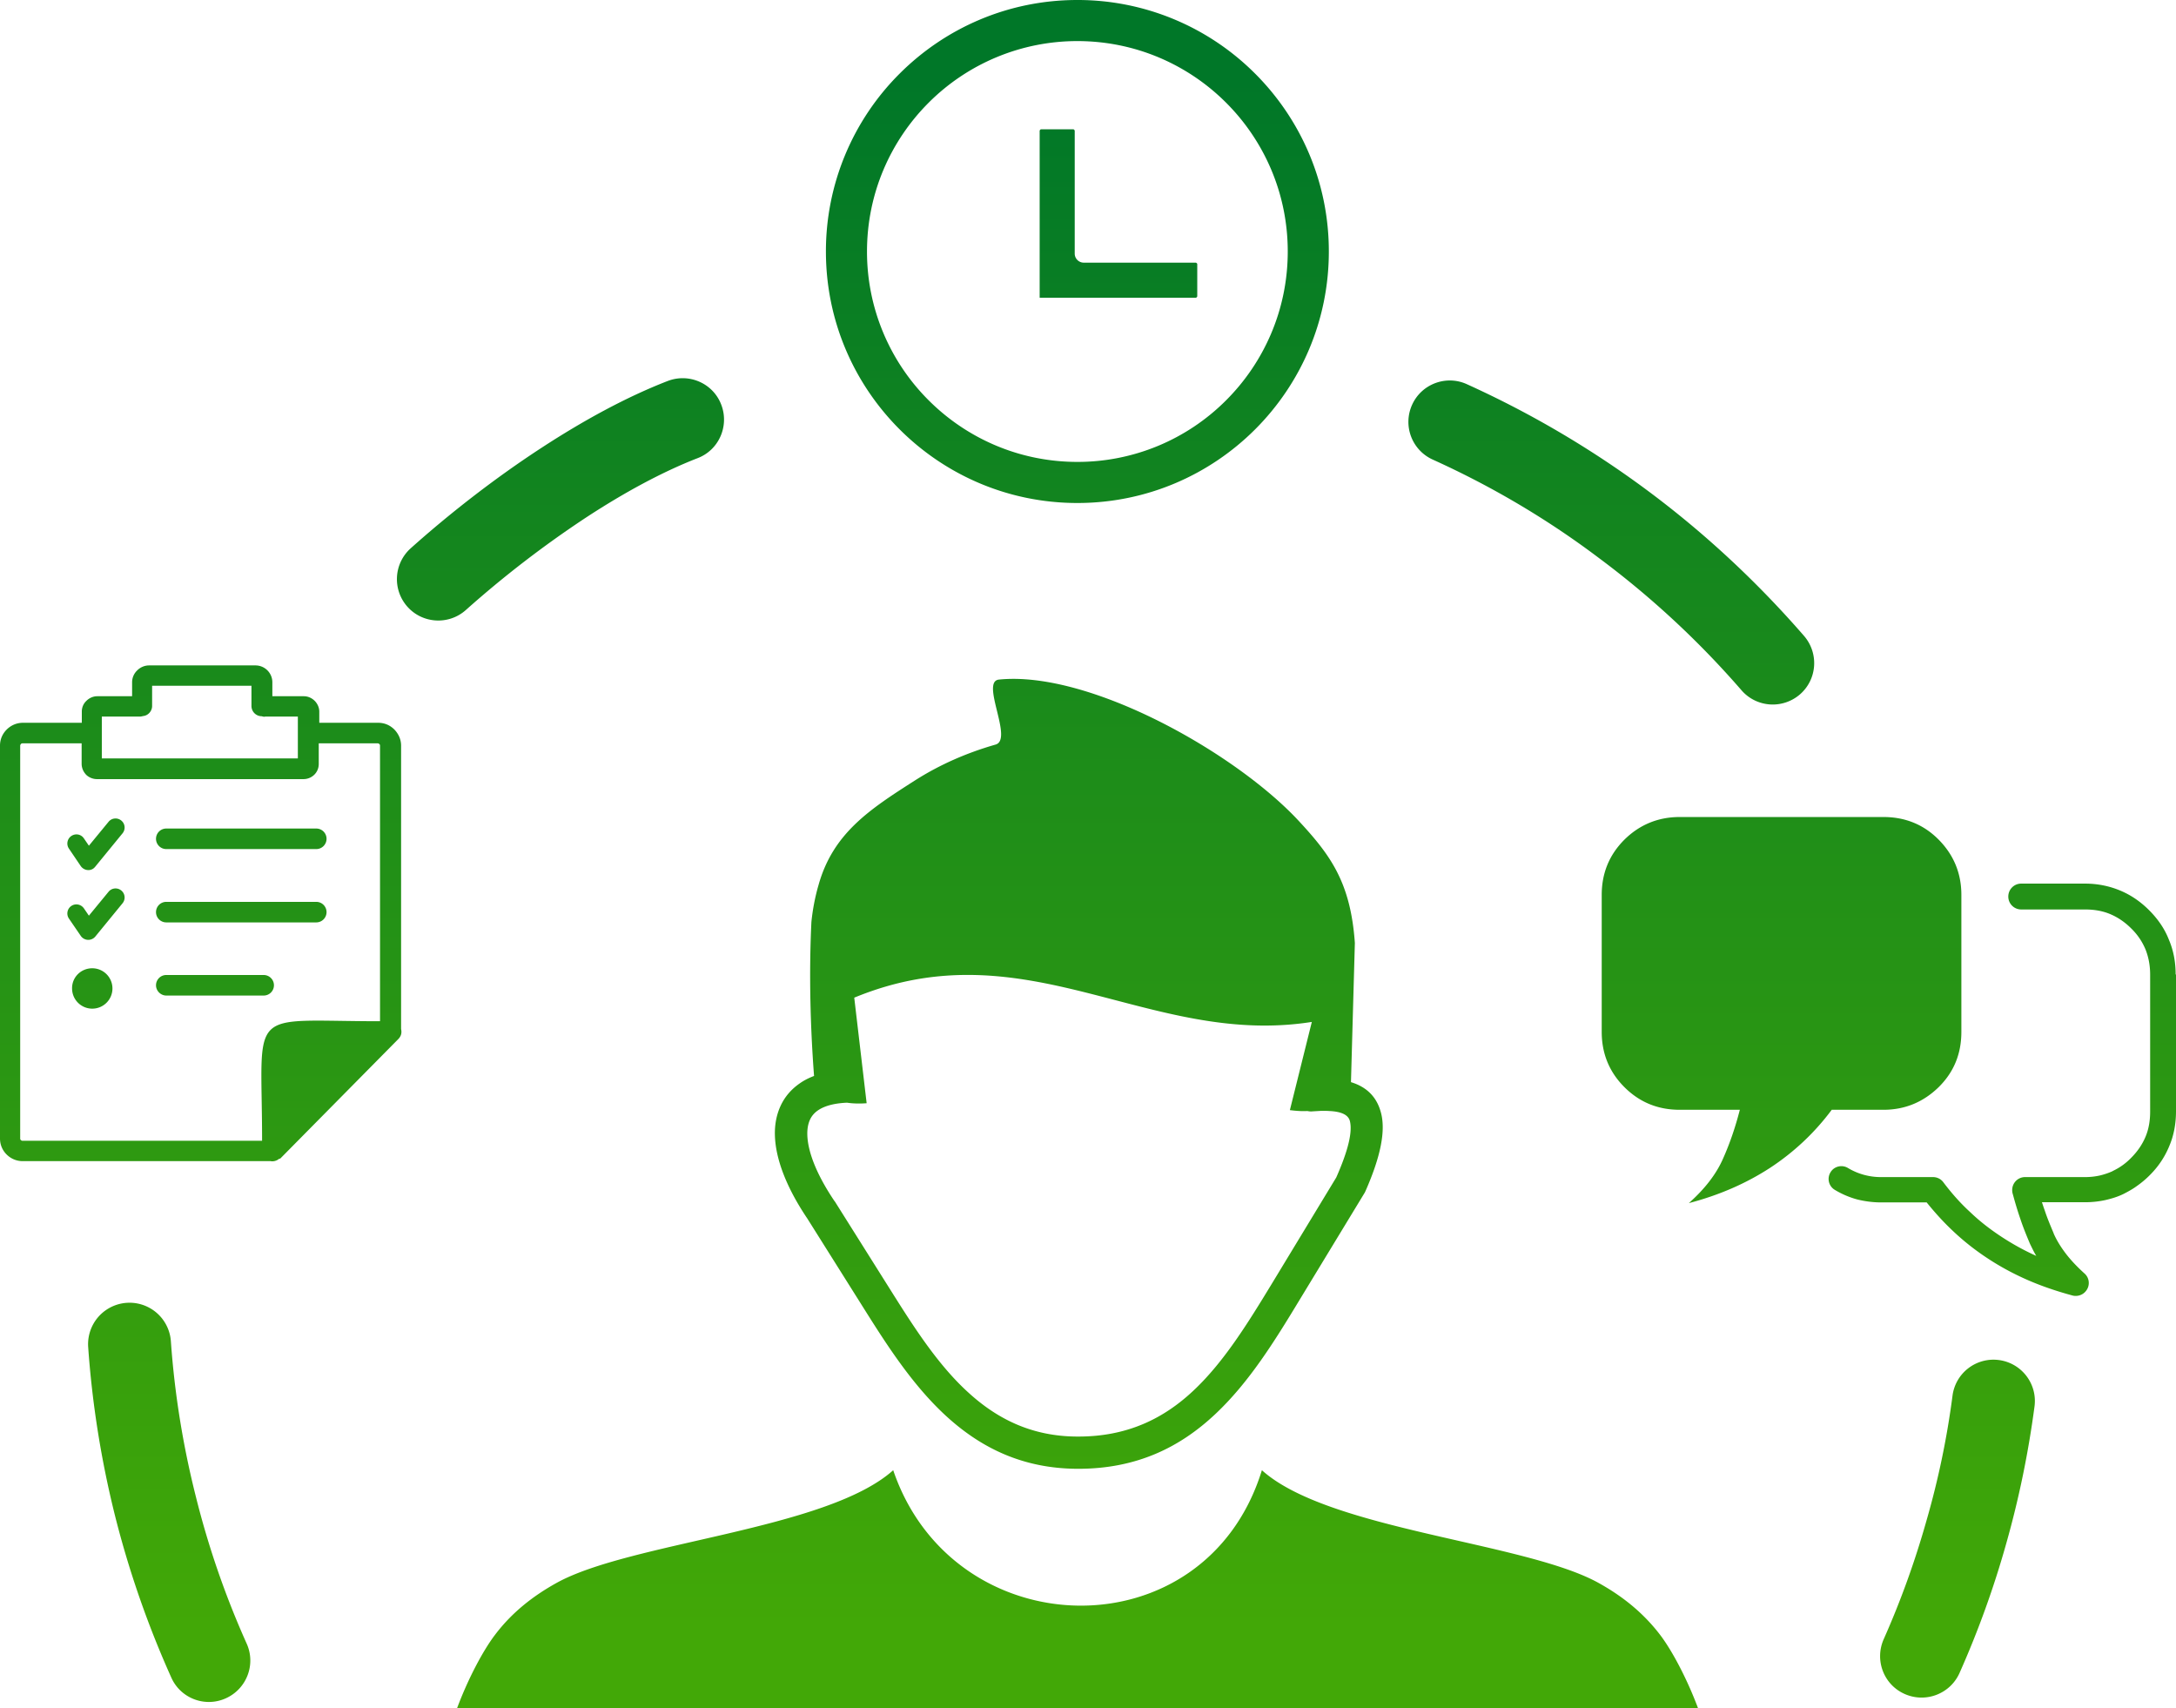 <svg version="1.1" id="Layer_1" xmlns="http://www.w3.org/2000/svg" x="0" y="0" viewBox="0 0 122.88 96.44" fill="url('#myGradient')" xml:space="preserve"><defs><linearGradient id="myGradient" gradientTransform="rotate(90)"><stop offset="5%" stop-color="#007728"/><stop offset="95%" stop-color="#42a807"/></linearGradient></defs><path class="st0" d="M50.44 83.01c3.4 10.01 17.62 10.38 20.82 0 3.76 3.39 14.9 4.06 19.04 6.38 1.31.73 2.49 1.66 3.45 2.92.64.84 1.49 2.4 2.14 4.14H25.81c.65-1.74 1.5-3.3 2.14-4.14.95-1.26 2.14-2.19 3.45-2.92 4.14-2.32 15.27-3 19.04-6.38zm52.34-36.88h-7.93c-1.21 0-2.26.43-3.12 1.28-.86.86-1.28 1.9-1.28 3.12v7.73c0 1.23.43 2.27 1.28 3.12.86.86 1.9 1.28 3.12 1.28h3.4c-.25.97-.56 1.89-.95 2.76-.38.87-1.03 1.71-1.93 2.51 1.72-.45 3.25-1.12 4.6-2 1.34-.88 2.51-1.98 3.47-3.27h2.92c1.22 0 2.26-.44 3.12-1.28.87-.86 1.28-1.9 1.28-3.12v-7.73c0-1.22-.43-2.26-1.28-3.12-.85-.86-1.9-1.28-3.12-1.28h-3.58zm20.1 8.88v7.73c0 .7-.12 1.36-.38 1.97-.25.61-.62 1.17-1.13 1.67-.21.21-.45.41-.68.57-.24.18-.5.32-.75.45-.01.01-.03.01-.04.02-.33.16-.67.26-1.02.34-.37.08-.75.12-1.14.12h-2.43c.05.15.1.31.16.47.14.43.32.85.5 1.28v.01c.17.39.4.76.68 1.13.29.38.64.75 1.06 1.13.3.26.33.72.06 1.02-.18.21-.47.29-.72.23-.89-.24-1.75-.53-2.55-.88-.8-.35-1.56-.76-2.27-1.23-.7-.46-1.36-.98-1.97-1.56-.52-.49-1-1.02-1.46-1.59h-2.55c-.48 0-.94-.06-1.38-.17-.44-.12-.86-.3-1.26-.54a.716.716 0 01-.24-.99c.2-.34.65-.45.99-.24a3.607 3.607 0 001.89.51h2.91c.22 0 .44.1.58.29.46.61.96 1.18 1.52 1.69.54.52 1.14.98 1.78 1.4.61.4 1.26.76 1.95 1.07-.14-.23-.24-.45-.35-.67-.19-.45-.38-.91-.54-1.39-.16-.46-.3-.93-.43-1.41a.727.727 0 01-.04-.25c0-.4.32-.73.73-.73h3.39c.29 0 .56-.03.83-.09.25-.06.49-.14.71-.24.01-.01.02-.01.03-.02a3.498 3.498 0 001.03-.74c.36-.36.63-.76.81-1.19.18-.43.26-.9.26-1.42v-7.73c0-.52-.09-.99-.26-1.42a3.55 3.55 0 00-.81-1.19c-.36-.36-.76-.63-1.19-.81-.43-.18-.9-.26-1.42-.26h-3.6c-.4 0-.73-.32-.73-.73 0-.4.32-.73.73-.73h3.6c.7 0 1.35.13 1.96.38.61.25 1.16.62 1.66 1.12.5.5.88 1.05 1.12 1.67.26.61.38 1.26.38 1.96h.02v-.01zM14.97 40.47c-.07 0-.13-.01-.19-.03a.58.58 0 01-.58-.58v-1.14H8.59v1.14c0 .29-.23.55-.52.57-.06.02-.13.03-.2.03H5.75v2.36h11.07v-2.36h-1.87l.02.01zm-9.76 14.2a1.14 1.14 0 11-1.14 1.14c-.01-.63.5-1.14 1.14-1.14zm-1.32-2.81a.513.513 0 01.14-.71c.24-.16.55-.09.71.14l.28.41 1.11-1.35c.18-.22.5-.25.72-.07.22.18.25.5.07.72l-1.53 1.87a.515.515 0 01-.83-.03l-.67-.98zm0-3.95a.513.513 0 01.14-.71c.24-.16.55-.1.71.14l.28.41 1.11-1.35c.18-.22.5-.25.72-.07.22.18.25.5.07.72l-1.53 1.87c-.03.04-.07.08-.12.12-.23.16-.55.09-.71-.14l-.67-.99zm11.88 17.51a.61.61 0 01-.39.15c-.03 0-.06 0-.09-.01H1.28c-.35 0-.67-.14-.91-.38-.23-.23-.37-.54-.37-.9V42.1c0-.36.14-.67.38-.91.23-.23.55-.38.91-.38h3.33v-.63c0-.24.09-.45.26-.61.15-.15.37-.26.61-.26h1.97v-.79c0-.26.11-.5.29-.67.17-.17.41-.28.67-.28h6.01a.953.953 0 01.95.95v.79h1.78c.23 0 .45.1.61.26.15.15.26.37.26.61v.63h3.33c.36 0 .67.14.91.38.23.24.38.55.38.91v16c.05.23 0 .41-.17.58l-6.62 6.7c-.02.02-.03.03-.05.04h-.04zm-.97-1.01c0-7.66-.97-6.75 6.66-6.75V42.1c0-.03-.01-.07-.04-.09a.127.127 0 00-.09-.04H18v1.16c0 .24-.09.45-.25.61a.87.87 0 01-.61.25H5.47c-.23 0-.46-.1-.61-.25-.02-.02-.03-.04-.05-.06a.881.881 0 01-.2-.55v-1.16H1.27c-.03 0-.07.01-.09.04-.02.02-.04.06-.04.09v22.18c0 .04.01.07.04.09.02.02.05.04.09.04H14.8zm-5.41-8.2c-.31 0-.58-.26-.58-.58 0-.31.25-.58.58-.58h5.5a.58.58 0 010 1.16h-5.5zm0-8.27a.58.58 0 010-1.16h8.47a.58.58 0 010 1.16H9.39zm0 4.14a.58.58 0 010-1.16h8.47a.58.58 0 010 1.16H9.39zM70.88 4.16A14.156 14.156 0 0060.84 0c-3.92 0-7.47 1.59-10.04 4.16a14.156 14.156 0 00-4.16 10.04c0 3.92 1.59 7.47 4.16 10.04 2.57 2.57 6.12 4.16 10.04 4.16 3.92 0 7.47-1.59 10.04-4.16 2.57-2.57 4.16-6.12 4.16-10.04 0-3.92-1.59-7.47-4.16-10.04zM60.6 7.3h-1.8c-.02 0-.05.01-.06.03-.02.02-.03.04-.03.06v9.42h8.81c.02 0 .05-.01.06-.03.02-.02.03-.04.03-.06v-1.8c0-.02-.01-.05-.03-.06-.02-.02-.04-.03-.06-.03H61.2c-.28 0-.51-.23-.51-.51V7.39c0-.02-.01-.04-.02-.05l-.01-.01c-.01-.02-.04-.03-.06-.03zm.24-4.98c3.28 0 6.25 1.33 8.4 3.48 2.15 2.15 3.48 5.12 3.48 8.4 0 3.28-1.33 6.25-3.48 8.4a11.843 11.843 0 01-8.4 3.48c-3.28 0-6.25-1.33-8.4-3.48a11.843 11.843 0 01-3.48-8.4c0-3.28 1.33-6.25 3.48-8.4a11.86 11.86 0 018.4-3.48zM13.93 92.8c.53 1.18 0 2.56-1.18 3.09-1.18.53-2.56 0-3.08-1.18A55.15 55.15 0 016.5 85.6c-.77-3.08-1.29-6.27-1.52-9.54a2.34 2.34 0 114.67-.33c.21 2.99.69 5.91 1.4 8.73.72 2.9 1.69 5.69 2.88 8.34zm12.38-58.36c-.96.86-2.44.78-3.3-.18a2.34 2.34 0 01.18-3.3c2.18-1.95 4.74-3.95 7.38-5.67 2.36-1.54 4.81-2.88 7.14-3.78 1.2-.46 2.56.13 3.02 1.34.46 1.2-.13 2.56-1.34 3.02-2.01.78-4.17 1.96-6.28 3.34a59.227 59.227 0 00-6.8 5.23zm54.6-8.49a2.335 2.335 0 01-1.17-3.09c.53-1.18 1.92-1.7 3.09-1.17a55.45 55.45 0 0110.29 6.07c3.19 2.38 6.13 5.12 8.76 8.15.84.98.74 2.45-.24 3.3-.98.84-2.45.74-3.3-.24a50.718 50.718 0 00-8.03-7.45c-2.9-2.19-6.06-4.06-9.4-5.57zm29.35 52.85a2.333 2.333 0 012.62-2.01c1.28.17 2.18 1.34 2.01 2.62-.35 2.64-.88 5.2-1.58 7.68-.71 2.54-1.6 5-2.65 7.36-.52 1.18-1.9 1.72-3.09 1.2s-1.72-1.9-1.2-3.09c.97-2.18 1.78-4.43 2.43-6.74a47.54 47.54 0 001.46-7.02zM47.83 62.26c-.72.03-1.26.18-1.62.42-.21.14-.37.32-.47.54-.11.24-.16.53-.15.86.03.98.54 2.26 1.53 3.73l.02.02 3.22 5.12C51.65 75 53 77.1 54.69 78.63c1.62 1.48 3.58 2.48 6.17 2.48 2.81.01 4.87-1.03 6.53-2.59 1.73-1.62 3.1-3.85 4.45-6.07l3.62-5.97c.68-1.54.92-2.57.77-3.18-.09-.36-.49-.54-1.17-.57-.14-.01-.29-.01-.44-.01l-.51.03c-.1.01-.19 0-.28-.02-.32.02-.66-.01-.99-.05l1.24-4.98c-9.21 1.45-16.1-5.39-25.84-1.37l.7 5.96c-.4.03-.77.02-1.11-.03zm28.46-1.16c.89.27 1.47.84 1.7 1.75.26 1.01-.02 2.45-.88 4.4-.02.04-.03.07-.05.1l-3.67 6.04c-1.41 2.33-2.85 4.66-4.77 6.46-1.98 1.86-4.43 3.09-7.77 3.08-3.12-.01-5.47-1.2-7.4-2.96-1.86-1.7-3.29-3.9-4.64-6.05l-3.22-5.12c-1.18-1.75-1.79-3.36-1.83-4.68-.02-.62.09-1.18.32-1.68.24-.52.61-.95 1.11-1.29.23-.16.49-.29.78-.4-.21-2.78-.29-5.76-.15-8.69.07-.69.2-1.39.4-2.08.82-2.94 2.89-4.28 5.44-5.91 1.41-.9 2.95-1.57 4.56-2.03 1.02-.29-.87-3.56.19-3.67 5.11-.52 13.38 4.14 16.95 8 1.79 1.93 2.91 3.47 3.15 6.87l-.22 7.86z"/></svg>